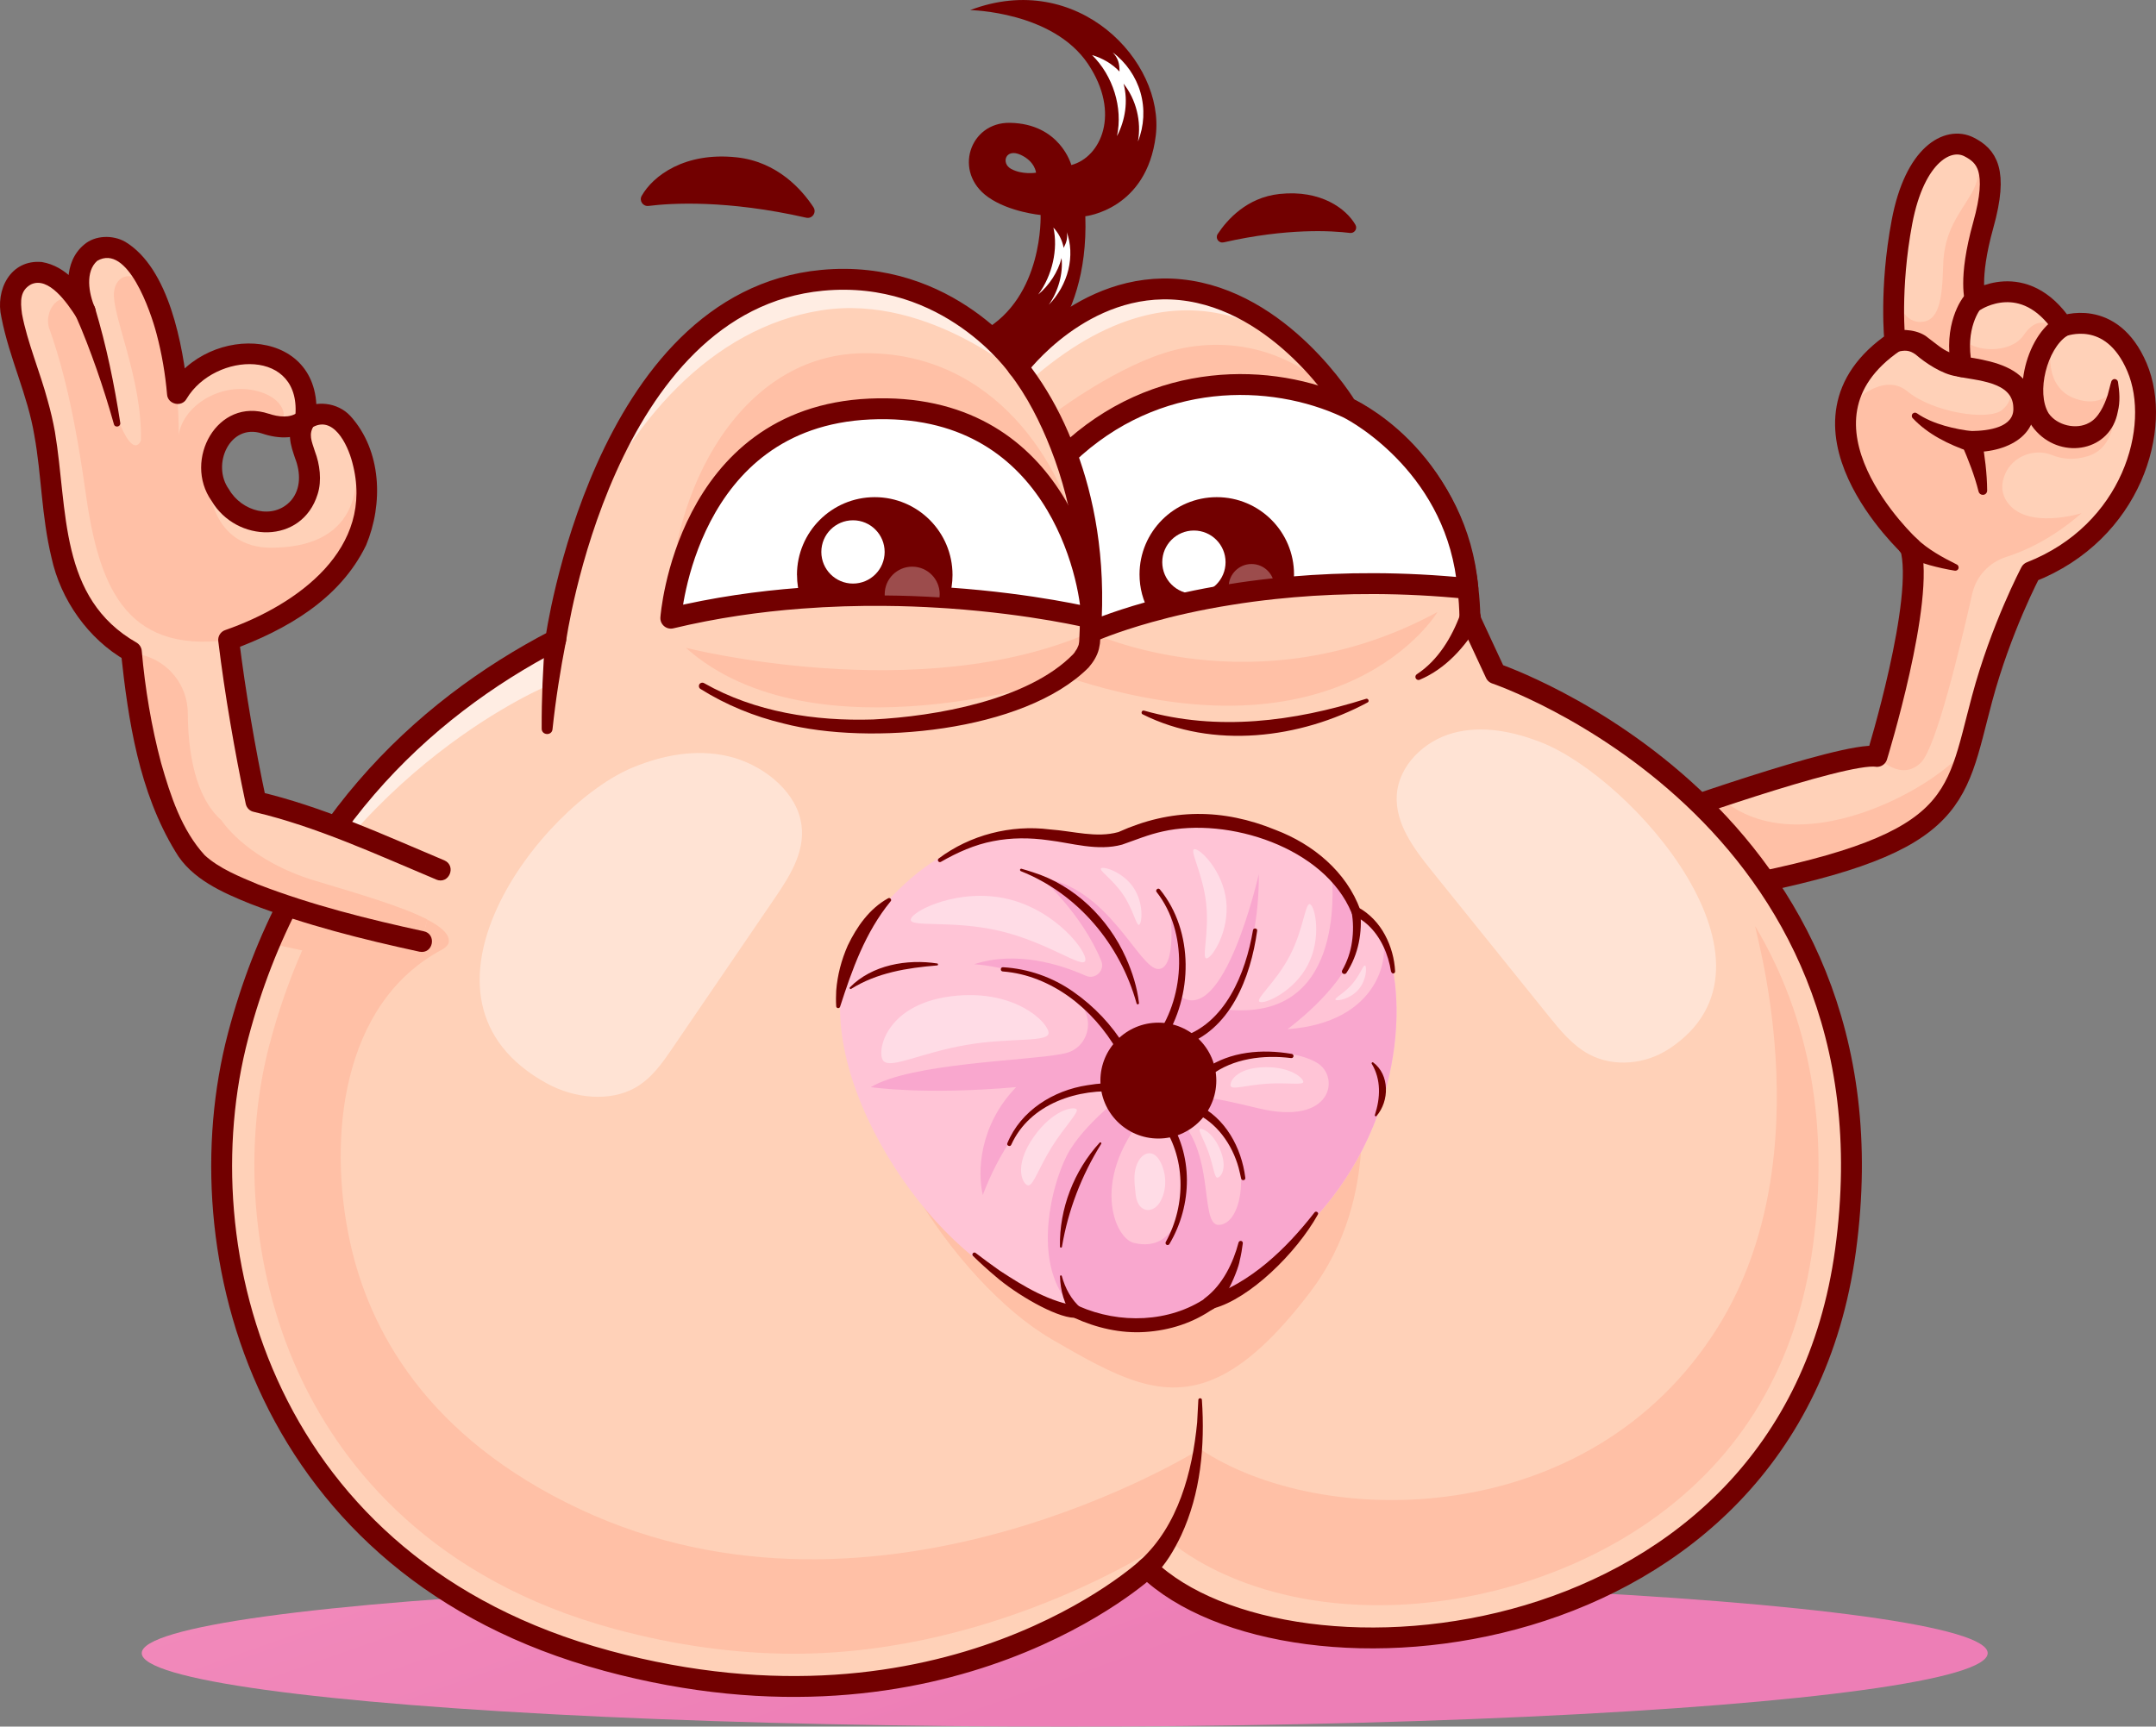 <?xml version="1.0" encoding="UTF-8"?>
<svg id="Layer_2" data-name="Layer 2" xmlns="http://www.w3.org/2000/svg" xmlns:xlink="http://www.w3.org/1999/xlink" viewBox="0 0 326.26 261.34">
  <rect x="0" y="0" width="326.26" height="261.34" fill="#808080" stroke="none"/>
  <defs>
    <style>
      .cls-1 {
        fill: url(#linear-gradient);
      }

      .cls-1, .cls-2, .cls-3, .cls-4, .cls-5, .cls-6, .cls-7, .cls-8, .cls-9, .cls-10 {
        stroke-width: 0px;
      }

      .cls-2 {
        opacity: .6;
      }

      .cls-2, .cls-4, .cls-6, .cls-10 {
        fill: #fff;
      }

      .cls-3 {
        fill: #ffd1b8;
      }

      .cls-4 {
        opacity: .3;
      }

      .cls-5 {
        fill: #f9a7ce;
      }

      .cls-11 {
        fill: none;
        stroke: #720000;
        stroke-linecap: round;
        stroke-linejoin: round;
        stroke-width: 3.16px;
      }

      .cls-12, .cls-6 {
        opacity: .4;
      }

      .cls-7 {
        fill: #ffc0a6;
      }

      .cls-8 {
        fill: #ffc4d6;
      }

      .cls-9 {
        fill: #720000;
      }
    </style>
    <linearGradient id="linear-gradient" x1="3459.28" y1="255.97" x2="3538.8" y2="29.89" gradientTransform="translate(3622.42) rotate(-180) scale(1 -1)" gradientUnits="userSpaceOnUse">
      <stop offset="0" stop-color="#ed7eb6"/>
      <stop offset="1" stop-color="#ffaec9"/>
    </linearGradient>
  </defs>
  <g id="Layer_1-2" data-name="Layer 1">
    <g>
      <ellipse class="cls-1" cx="161.12" cy="250.22" rx="139.67" ry="11.12"/>
      <g>
        <path class="cls-9" d="M148.74,50.07l5.71,6.3s10.38-6.2,9.79-23.64c0,0,9.3-.97,10.66-12.21,1.36-11.24-11.82-25.19-28.09-18.99,0,0,12.49.19,17.83,8.14,5.02,7.49,1.94,14.14-2.52,15.31,0,0-1.68-6.27-9.3-6.39-6.09-.1-8.63,7.46-3.3,11.24,3.2,2.27,7.95,2.71,7.95,2.71,0,0,.48,12.4-8.72,17.54ZM156.78,26.14s-2.08.35-3.78-.58c-1.55-.85-.84-3.17,1.44-2.13,2.2,1,2.34,2.71,2.34,2.71Z"/>
        <path class="cls-10" d="M168.37,7.92c2.02,1.5,3.53,3.68,4.22,6.1.69,2.42.55,5.07-.39,7.4.56-3.01-.27-6.37-2.18-8.76.72,2.63.27,5.52-.99,7.94.92-4.32-.62-9.16-3.77-12.26,1.55.45,3.04,1.31,4.15,2.49,0-1.25-.19-1.98-1.03-2.9Z"/>
        <path class="cls-10" d="M161.41,35.09c.65,1.71.74,3.76.26,5.74s-1.55,3.88-2.97,5.31c1.45-2.04,2.2-4.75,1.94-7.08-.54,2.14-1.88,4.13-3.53,5.52,2.15-2.89,3.02-6.9,2.3-10.13.76.8,1.33,1.87,1.55,3.07.46-.91.62-1.51.46-2.43Z"/>
      </g>
      <path class="cls-9" d="M122,32.95c.91.21,1.61-.79,1.1-1.58-1.74-2.65-5.46-6.9-11.66-7.56-7.83-.83-12.62,2.8-14.34,5.84-.41.73.2,1.62,1.03,1.52,3.42-.43,11.84-.95,23.87,1.78Z"/>
      <path class="cls-9" d="M185.15,36.68c-.73.17-1.29-.64-.88-1.26,1.4-2.12,4.38-5.53,9.35-6.06,6.28-.67,10.12,2.25,11.5,4.68.33.59-.16,1.3-.83,1.22-2.75-.34-9.5-.76-19.14,1.43Z"/>
      <g>
        <g>
          <path class="cls-3" d="M249.94,124.19l9.69,10.65c32.14-5.86,35.65-11.43,38.75-23.09.49-1.84.97-3.82,1.55-5.98,2.87-10.68,7.36-19.18,7.36-19.18,15.31-6.01,19.96-21.89,16.08-31-3.88-9.11-11.24-6.2-11.24-6.2-5.88-8.72-13.18-3.87-13.18-3.87,0,0,0-.02-.02-.07-.15-.51-.94-3.75,1.18-11.36,1.96-7.03.95-9.66-.98-11.11-.36-.27-.75-.51-1.15-.71-3.2-1.65-8.23,1.06-10.17,11.33-.47,2.5-.78,4.86-.97,7,0,.01,0,.02,0,.04-.03.34-.06.67-.08,1-.46,6.04-.02,10.08-.02,10.08-18.08,12.27,2.33,31.07,2.33,31.07,2.33,7.82-5.04,31.71-5.04,31.71-3.06-.47-14.95,3.2-23.84,6.16-5.76,1.92-10.27,3.54-10.27,3.54Z"/>
          <path class="cls-7" d="M249.94,124.19l9.69,10.65c32.14-5.86,35.65-11.43,38.75-23.09-1.83,5.52-25.63,20.16-38.17,8.89-5.76,1.92-10.27,3.54-10.27,3.54Z"/>
          <path class="cls-7" d="M284.05,114.49s3.56,4.01,6.66.91c2.28-2.28,5.96-17.61,7.74-25.53.6-2.66,2.58-4.76,5.17-5.58,2.89-.92,6.99-2.79,11.37-6.61-.28.08-8.31,2.51-11.24-1.68-.84-1.2-.9-2.45-.55-3.63.9-3.08,4.38-4.68,7.36-3.48,1.39.56,3.23.84,5.46.13,5.3-1.68,3.92-10.06,3.92-10.06,0,0-1.91,2.96-6.15,1.28-4.23-1.68-4.06-7.17-2.59-10.24,0,0-2.43-3.02-4.94.7-2.52,3.72-10.89,2.17-9.39-1.32.48-1.09,1.12-2.5,2.06-3.95-.15-.51-.94-3.75,1.18-11.36,1.96-7.03.95-9.66-.98-11.11,0,0,1.1,3.07-.77,6.28-1.87,3.21-4.17,5.67-4.31,10.96-.14,5.3-.66,8.53-3.5,8.53-2.6,0-3.96-3.39-3.8-7.11-.36,4.81-.16,8.36-.06,9.6,1.02,0,2.06.17,3.05.56,3.08,1.2,2.93,2.41,5.44,3.3,3.23,1.14,3.65.33,6.08,1.3,3.51,1.4,3.73,4.04,1.7,5.68-2.04,1.65-10.37.42-14.34-2.84-3.97-3.26-9.16,2.61-9.16,2.61,0,0,0,0,0,0-1.8,10.43,9.61,20.95,9.61,20.95,2.33,7.82-5.04,31.71-5.04,31.71Z"/>
          <path class="cls-11" d="M249.94,124.19s29.06-10.47,34.1-9.7c0,0,7.36-23.88,5.04-31.71,0,0-20.41-18.8-2.33-31.07,0,0-.86-7.92,1.07-18.12,1.94-10.27,6.98-12.98,10.17-11.34,2.6,1.34,4.46,3.49,2.13,11.82-2.33,8.33-1.16,11.43-1.16,11.43,0,0,7.3-4.84,13.18,3.88,0,0,7.36-2.91,11.24,6.2,3.88,9.11-.78,25-16.08,31,0,0-4.5,8.5-7.36,19.18-4.26,15.89-3.1,22.28-40.3,29.06l-9.69-10.65Z"/>
          <path class="cls-9" d="M286.38,50.18c1.62-.51,4.03-.2,5.35.92,1.33,1,2.15,1.75,3.26,2.22,1.13.53,2.52.7,3.76.89,3.08.55,6.95,1.47,8.47,4.67,2.61,6.49-3.13,9.7-8.84,9.53,0,0,1.51-2.05,1.51-2.05.45,2.64.8,5.21.82,7.89,0,.36-.29.66-.66.65-.31,0-.57-.21-.64-.5-.6-2.42-1.55-4.83-2.54-7.11-.47-1.04.41-2.12,1.51-2.05,2.45-.03,6.5-.51,6.29-3.56-.08-3.98-5.6-4.05-8.63-4.73-2.2-.33-4.72-2.06-6.14-3.28-.98-.71-1.64-.68-2.8-.42-2.02.45-2.75-2.57-.72-3.08h0Z"/>
          <path class="cls-9" d="M298.07,68.38c-3.2-1.12-6.3-2.61-8.64-5.1-.18-.2-.17-.51.03-.69.17-.16.42-.17.61-.04,1.26.87,2.69,1.45,4.16,1.88,1.43.41,3,.72,4.45.85.88.07,1.53.84,1.46,1.71-.07,1.01-1.12,1.71-2.08,1.39h0Z"/>
          <path class="cls-11" d="M298.38,45.9s-2.78,3.49-1.52,9.61"/>
          <path class="cls-9" d="M312.8,50.83c-3,1.96-4.72,8.55-2.79,11.73,1.26,1.83,4.19,2.53,6.12,1.44,1.41-.71,2.31-2.63,2.82-4.22.2-.65.33-1.35.55-2.04.09-.27.38-.43.65-.34.2.06.33.23.36.42.23,1.48.35,3-.03,4.49-1.09,5.96-8.29,7.28-12.27,3.05-4.23-4.31-1.84-14.66,3.28-17.42,1.95-.91,3.27,2,1.31,2.88h0Z"/>
          <path class="cls-9" d="M290.03,81.52c1.7,1.62,3.94,2.86,6.08,3.92.25.12.35.41.24.66-.1.2-.32.31-.53.28-1.28-.21-2.55-.49-3.82-.84-1.39-.42-2.58-.79-3.92-1.52-2.09-1.3.2-4.22,1.96-2.49h0Z"/>
        </g>
        <path class="cls-3" d="M91.78,251.36c51.74,13.97,81.82-14.01,81.82-14.01,21.31,20.54,97.14,14.47,105.67-48.05,5.95-43.61-18.71-67.6-36.38-78.94,0,0,0,0-.01,0-9.25-5.94-16.57-8.4-16.57-8.4l-3.87-8.32c-.02-1.58-.13-3.1-.3-4.55-2.41-20.54-18.3-27.39-18.3-27.39h0c-.07-.13-1.03-1.71-2.78-3.9h0s-.04-.06-.09-.12c-.16-.19-.32-.38-.48-.58-.07-.09-.16-.19-.25-.29-4.16-4.93-11.72-11.93-21.58-12.94-14.86-1.51-24.61,11.74-24.61,11.74,0,0-10.4-14.99-29.65-13.16-21.18,2.01-31.73,23.56-36.6,38.92,0,0,0,.01,0,.02-1.01,3.17-1.77,6.09-2.33,8.5-.99,4.24-1.37,6.98-1.37,6.98-7.74,4.02-15.33,9.15-22.2,15.63-3.98,3.75-7.72,7.95-11.12,12.65-1.73,2.39-3.38,4.91-4.92,7.57-.83,1.43-1.63,2.9-2.39,4.41-.92,1.81-1.79,3.67-2.61,5.59-1.08,2.52-2.07,5.14-2.98,7.86-.66,2-1.27,4.05-1.83,6.16-8.66,32.81,4.09,80.66,55.76,94.62Z"/>
        <path class="cls-2" d="M37.86,150.57c15.05-34.73,45.43-46.97,45.43-46.97l2.15-13.72c-.99,4.24-1.37,6.98-1.37,6.98-7.74,4.02-15.33,9.15-22.2,15.63-10.11,9.53-18.69,21.97-24.02,38.08Z"/>
        <path class="cls-7" d="M159.08,202.67c4.79,2.77,8.99,5.19,13.03,6.44,8.14,2.52,15.67.26,26.21-13.61,10.71-14.1,8.59-33.49,3.89-41.53-1.24-2.13-2.67-3.46-4.08-3.69l-2.73-4.08c-.21-.19-.41-.39-.61-.58-.18-.17-.36-.34-.54-.51-3.11-2.96-6.21-5.79-15.19-7.54-9.51-1.86-12.18,4.02-20.28,2.21-8.1-1.81-17.54-.94-25.08,13.21-7.53,14.15,10.98,41.35,25.4,49.68Z"/>
        <path class="cls-6" d="M82.8,164.01c4.24,2.31,9.52,2.74,13.25.67,2.54-1.41,4.18-3.79,5.76-6.11,5.17-7.58,10.34-15.16,15.51-22.74,2.37-3.48,4.83-7.4,3.81-11.8-1.07-4.64-5.98-8.42-10.96-9.57s-9.95-.11-14.28,1.65c-14.09,5.72-36.59,35.08-13.08,47.91Z"/>
        <path class="cls-6" d="M252.51,158.79c-3.52,2.3-8.29,2.78-12,.81-2.53-1.34-4.4-3.64-6.2-5.87-5.88-7.31-11.77-14.62-17.65-21.92-2.7-3.35-5.54-7.14-5.29-11.43.27-4.53,4.17-8.26,8.56-9.44s9.08-.23,13.3,1.43c13.75,5.39,38.81,33.66,19.29,46.42Z"/>
        <path class="cls-7" d="M165.01,95.69s28-10.53,57.12-6.62c-2.41-20.54-18.3-27.39-18.3-27.39h0c-8.3-9.73-19.32-10.94-27.71-8.23-8.39,2.71-17.39,9.68-17.39,9.68,0,0,7.05,9.88,6.28,32.56Z"/>
        <path class="cls-7" d="M163.54,82.79c-2.53-12.29-12.88-29.52-32.83-29.33s-30.3,23.64-29.2,40.88c0,0,32.28-10.27,63.68-.78,0,0,.55-.05-1.66-10.78Z"/>
        <path class="cls-2" d="M87.78,81.36c7.21-17.37,19.89-31.78,36.51-34.39,16.63-2.61,31.37,10.82,31.37,10.82,24.03-21.3,40.75-5.32,44.56-1-4.16-4.93-11.72-11.93-21.58-12.94-14.86-1.51-24.61,11.74-24.61,11.74,0,0-10.4-14.99-29.65-13.16-21.18,2.01-31.73,23.56-36.6,38.92Z"/>
        <path class="cls-7" d="M217.53,92.64s-14.09,23.67-56.09,9.84c0,0-38.27,12.84-57.65-4.43,0,0,35.39,9.02,61.22-2.36,0,0,25,11.9,52.52-3.06Z"/>
        <path class="cls-7" d="M40.81,158c1.3-4.94,2.95-9.66,4.92-14.15-1.6-.32-3.24-.69-4.9-1.14.82-1.92,1.69-3.78,2.61-5.59.76-1.51,1.56-2.98,2.39-4.41.56.2,1.14.4,1.75.58,6.63,2,13.26,3.92,17.07,5.9,2.09,1.08,3.34,2.17,3.27,3.31-.03.47-.41.9-1.1,1.27-15.15,8.11-17.31,28.57-13.82,44.36,2.88,13.05,11.43,29.34,34.76,40.3,45.41,21.33,93.85-9.11,93.85-9.11,18.17,12.21,58.95,12.59,78.33-18.42,16.48-26.38,4.98-61.89,5.71-60.65,8.24,13.9,11.17,30.18,8.69,48.37-2.45,17.93-10.79,31.96-24.79,41.71-11.53,8.02-26.81,12.84-41.93,12.63-20.63-.29-30.74-9.84-30.74-9.84,0,0-25.1,17.19-56.77,17.19-8.77,0-17.87-1.26-27.05-3.73-27.78-7.51-41.08-24.59-47.33-37.6-7.43-15.45-9.27-34.51-4.93-50.97Z"/>
        <path class="cls-11" d="M91.78,251.36c51.74,13.97,81.82-14.01,81.82-14.01,21.31,20.54,97.14,14.47,105.67-48.05,9.06-66.46-52.96-87.35-52.96-87.35l-3.87-8.32c-.02-1.58-.13-3.1-.3-4.55-2.41-20.54-18.3-27.39-18.3-27.39h0c-.22-.41-9.94-16.29-25.18-17.84-14.85-1.51-24.61,11.74-24.61,11.74,0,0-10.4-14.99-29.65-13.16-33.24,3.16-40.31,54.43-40.31,54.43-20.54,10.66-39.95,29.15-48.05,59.88-8.66,32.81,4.09,80.66,55.76,94.62Z"/>
        <path class="cls-9" d="M155.22,54.55c9.41,11.93,12.19,27.75,11.25,42.59,0,.31-.13.8-.18,1.11-.27,1.06-.86,1.98-1.56,2.79-9.8,9.81-33.24,11.83-46.15,8.47-4.44-1.06-8.72-2.81-12.58-5.23-.24-.15-.31-.47-.16-.71.15-.24.46-.31.7-.17,7.73,4.39,16.78,5.77,25.57,5.5,9.46-.47,23.48-2.93,30.26-9.85,0,0,.23-.27.23-.27.13-.26.4-.55.47-.8.05-.17.19-.35.18-.5.03-.17.08-.37.07-.55.52-9.82-.71-19.84-4.32-29.01-1.56-3.98-3.63-8.08-6.22-11.39-1.24-1.6,1.11-3.55,2.45-1.99h0Z"/>
        <g>
          <g>
            <path class="cls-10" d="M101.52,93.57c6.67-1.6,13.3-2.54,19.62-3.02,4.43-.34,8.71-.46,12.74-.42,2.9.02,5.68.13,8.29.29.49.03.97.06,1.44.09,12.91.91,21.58,3.05,21.58,3.05-.14-5.94-5.29-32.94-33.58-31.65-27.89,1.27-30.1,31.65-30.1,31.65Z"/>
            <path class="cls-11" d="M101.52,93.57c6.67-1.6,13.3-2.54,19.62-3.02,4.43-.34,8.71-.46,12.74-.42,2.9.02,5.68.13,8.29.29.49.03.97.06,1.44.09,12.91.91,21.58,3.05,21.58,3.05-.14-5.94-5.29-32.94-33.58-31.65-27.89,1.27-30.1,31.65-30.1,31.65Z"/>
            <g>
              <path class="cls-9" d="M120.61,87.03c0,1.23.19,2.41.53,3.52,4.43-.34,8.71-.46,12.74-.42,2.9.02,5.68.13,8.29.29.49.03.97.06,1.44.09.35-1.1.53-2.27.53-3.49,0-6.5-5.27-11.77-11.77-11.77-6.5,0-11.77,5.27-11.77,11.77Z"/>
              <circle class="cls-10" cx="129.08" cy="83.54" r="4.79"/>
              <path class="cls-4" d="M133.88,89.93c0,.06,0,.13,0,.2,2.9.02,5.68.13,8.29.29.02-.16.03-.33.03-.49,0-2.3-1.86-4.16-4.16-4.16-2.3,0-4.16,1.87-4.16,4.16Z"/>
            </g>
          </g>
          <g>
            <path class="cls-10" d="M165.01,95.69c.11-.05,3.23-1.47,8.92-3.06,3.26-.91,7.36-1.87,12.23-2.64,2.09-.34,4.33-.64,6.69-.89.92-.1,1.86-.19,2.82-.27,7.63-.65,16.52-.75,26.46.25-1.51-17.98-16.27-26.44-18.3-27.39-11.37-5.32-28.93-5.71-42.39,7.12,2.46,6.6,4.39,15.61,3.58,26.88Z"/>
            <g>
              <path class="cls-9" d="M172.44,86.94c0,2.07.53,4.01,1.49,5.69,3.26-.91,7.36-1.87,12.23-2.64,2.09-.34,4.33-.64,6.69-.89.92-.1,1.86-.19,2.82-.27.1-.61.15-1.24.15-1.89,0-6.45-5.23-11.69-11.69-11.69-6.45,0-11.69,5.23-11.69,11.69Z"/>
              <circle class="cls-10" cx="180.67" cy="85.09" r="4.79"/>
              <path class="cls-4" d="M185.95,88.83c0,.41.07.8.2,1.16,2.09-.34,4.33-.64,6.69-.89,0-.09.01-.18.01-.27,0-1.91-1.55-3.46-3.46-3.46-1.91,0-3.46,1.55-3.46,3.46Z"/>
            </g>
            <path class="cls-11" d="M165.01,95.69c.11-.05,3.23-1.47,8.92-3.06,3.26-.91,7.36-1.87,12.23-2.64,2.09-.34,4.33-.64,6.69-.89.92-.1,1.86-.19,2.82-.27,7.63-.65,16.52-.75,26.46.25-1.51-17.98-16.27-26.44-18.3-27.39-11.37-5.32-28.93-5.71-42.39,7.12,2.46,6.6,4.39,15.61,3.58,26.88Z"/>
          </g>
        </g>
        <path class="cls-9" d="M206.96,106.32c-10.23,5.5-23.44,7.12-34.05,1.8-.32-.15-.12-.67.22-.56,11.1,3.15,22.68,1.66,33.57-1.78.33-.13.58.37.26.54h0Z"/>
        <path class="cls-9" d="M223.88,94.25c-2.16,3.65-5.1,6.98-9.05,8.64-.24.1-.51-.02-.61-.26-.09-.22,0-.46.19-.58,3.19-2.09,5.3-5.59,6.58-9.09.81-2.14,3.94-.76,2.89,1.28h0Z"/>
        <path class="cls-9" d="M85.64,97.08c-.85,4.38-1.56,8.85-2.03,13.3-.1,1.01-1.63.94-1.64-.08-.02-4.57.18-9.1.54-13.67.07-.87.84-1.52,1.71-1.45.94.07,1.62.98,1.42,1.9h0Z"/>
        <g>
          <path class="cls-8" d="M151.52,193.16c5.04,2.92,9.45,5.48,13.88,6.79,8.93,2.65,17.96.27,32.39-14.35,14.68-14.87,15.51-35.31,11.46-43.78-1.07-2.24-2.48-3.65-4.07-3.89l-2.45-4.3c-.21-.2-.41-.41-.61-.61-.18-.18-.35-.36-.53-.54-3.07-3.12-6.16-6.1-16.18-7.95-10.62-1.96-14.67,4.23-23.67,2.33-9-1.91-20-.99-31.04,13.92-11.04,14.91,5.65,43.59,20.81,52.38Z"/>
          <path class="cls-5" d="M153.77,164.55c-5.68,5.88-5.86,12.99-5.04,16.33,0,0,3.6-10.32,9.94-14.13,6.34-3.81,12.34-1.86,12.34-1.86,0,0-7.17,5.22-9.59,10.06-2.43,4.84-4.63,14.73-.72,20.93,0,0,1.96,1.88,4.69,4.08,8.93,2.65,17.96.27,32.39-14.35,14.68-14.87,15.51-35.31,11.46-43.78-.1-.05-.15-.08-.15-.08,1.23,2.89-.3,13-14.26,14.03,0,0,7.89-5.76,9.86-11.51,1.56-4.57-1.33-9.44-2.58-11.24-.33-.47-.54-.73-.54-.73,0,0,0,.06,0,.19.08,2.23,1.84,22.31-16.18,20.29,0,0,5.2-7.32,5.1-20.48,0,0-5.33,23.66-12.12,18.33,0,0,1.28-8.34-1.3-13.04,0,0,1.12,9.1-1.8,9.08-2.92-.01-7.52-12.49-17.72-13.81,0,0,6.15,5.38,9.1,12.58.6,1.46-.9,2.89-2.34,2.25-3.93-1.75-10.54-3.81-16.9-1.74,0,0,7.87.31,15.26,5.36,3.24,2.22,2.32,7.26-1.51,8.12-.2.05-.42.09-.64.13-5.35,1.01-22.73,1.36-28.74,4.99,0,0,8.01,1.23,21.96,0ZM176.5,167.78l2.39-1.18.72-3.04s3.86-2.17,8.52-3.6c4.65-1.43,9.34-.26,11.26.96,3.39,2.14,2.23,9.5-8.88,6.85-8.68-2.07-8.07-1.78-11.61-1.18,0,0,5.1,2.28,7.56,6.54,2.46,4.26,1.42,12.01-1.94,12.27-3.35.26,0-12.66-8.01-17.63ZM175.3,166.6s4.3,7.41,3.6,14.28c-.7,6.86-4.11,8.02-7.31,7.25-3.21-.78-7.07-11.01,3.71-21.53Z"/>
          <g>
            <g class="cls-12">
              <path class="cls-10" d="M137.83,139.12c-.32,1.34,6.23.07,13.52,1.8s12.57,5.81,12.89,4.47c.32-1.34-4.44-7.59-11.74-9.32-7.29-1.73-14.36,1.72-14.67,3.06Z"/>
              <path class="cls-10" d="M180.76,128.53c-.84.09,1.25,3.61,1.76,8.17s-.75,8.45.09,8.36,3.46-4.13,2.95-8.7c-.51-4.57-3.96-7.93-4.8-7.83Z"/>
              <path class="cls-10" d="M166.63,131.42c-.43.29,1.72,1.62,3.32,3.98s2.02,4.86,2.45,4.57.71-3.27-.88-5.63c-1.59-2.36-4.45-3.22-4.89-2.92Z"/>
              <path class="cls-10" d="M198.27,136.87c-.75-.39-.96,3.69-3.08,7.77s-5.32,6.61-4.57,7,5.17-1.51,7.29-5.59,1.11-8.79.36-9.18Z"/>
              <path class="cls-10" d="M206.58,146.16c-.26-.23-.74,1.39-1.98,2.81-1.24,1.43-2.77,2.13-2.5,2.36s2.22-.11,3.46-1.54c1.24-1.43,1.29-3.41,1.03-3.64Z"/>
              <path class="cls-10" d="M133.68,160.58c1.15,1.24,5.59-1.2,12.49-2.41,6.9-1.2,12.79-.28,12.5-1.95-.29-1.67-5.04-6.28-13.83-5.52-10.97.95-12.26,8.68-11.16,9.87Z"/>
              <path class="cls-10" d="M155.66,179.42c.76-.11,1.54-2.66,3.53-5.85,1.99-3.19,4.26-5.35,3.67-5.72s-3.57.24-6.33,4.09c-3.44,4.79-1.6,7.59-.87,7.48Z"/>
              <path class="cls-10" d="M184.16,178.24c-.41-.16-.53-1.68-1.24-3.71-.71-2.03-1.7-3.53-1.33-3.66s1.96.58,3.02,3.08c1.32,3.11-.06,4.44-.46,4.29Z"/>
              <path class="cls-10" d="M186.29,164.47c.43.44,2.46-.24,5.48-.44,3.02-.2,5.5.27,5.46-.29s-1.83-2.22-5.64-2.21c-4.75,0-5.71,2.52-5.3,2.95Z"/>
              <path class="cls-10" d="M175.85,181.33c-.22.53-.53,1.04-.97,1.39s-1.06.54-1.61.36c-.52-.16-.91-.62-1.13-1.13s-.28-1.06-.33-1.61c-.14-1.26-.27-2.55.11-3.76.68-2.15,2.54-2.89,3.67-.73.87,1.66,1,3.74.26,5.48Z"/>
            </g>
            <g>
              <path class="cls-9" d="M210.5,147.06c-.4-2.61-1.54-5.25-3.5-7.06-.64-.6-1.37-1.06-2.14-1.45-.15-.08-.27-.21-.32-.36-4.08-9.94-18.71-14.59-28.6-12.34-2.15.47-4,1.25-6.13,1.99-3.72,1.03-7.67-.25-11.14-.66-2.81-.4-5.64-.41-8.4.14-2.77.53-5.4,1.7-7.89,3.13-.14.08-.33.04-.41-.11-.08-.13-.04-.31.08-.4,4.74-3.56,10.92-5.15,16.81-4.4,3.63.26,7.03,1.33,10.39.4,7.96-3.6,15.78-3.61,23.84-.3,5.57,2.13,10.64,6.25,12.77,12.1l-.34-.41c1.76.96,3.16,2.48,4.07,4.19.92,1.72,1.43,3.58,1.53,5.51,0,.16-.12.31-.28.31-.17,0-.3-.12-.31-.28h0Z"/>
              <path class="cls-9" d="M134.76,136.44c-3.83,4.69-5.81,10.3-7.64,15.96-.06.16-.24.23-.39.17-.11-.04-.18-.15-.19-.26-.05-.78-.04-1.57,0-2.35.18-2.36.79-4.67,1.75-6.85,1.37-2.85,3.28-5.59,6.12-7.15.3-.16.6.25.35.48h0Z"/>
              <path class="cls-9" d="M199.43,183.83c-3.3,5.91-10.33,12.72-15.73,14.19-3.11,2.21-6.68,3.35-10.43,3.59-3.71.24-7.37-.62-10.72-2.15-2.86-.08-8.85-3.6-11.95-6.31-.87-.72-2.57-2.25-3.36-3.05-.26-.25.09-.68.39-.46,1.2.91,2.39,1.8,3.62,2.66,3.65,2.4,7.65,4.84,12.02,5.41,6.12,2.7,13.68,2.51,19.27-1.29,6.74-2.24,12.07-7.37,16.38-12.9.19-.3.71,0,.5.32h0Z"/>
              <path class="cls-9" d="M182.45,196.4c2.57-1.98,4.16-5.23,4.98-8.34.05-.17.22-.27.4-.23.16.04.26.2.24.35-.11.87-.25,1.75-.47,2.62-.2,1.49-3.31,9.14-5.35,7.22-.46-.47-.36-1.28.2-1.62h0Z"/>
              <path class="cls-9" d="M162.32,199.21c-1.29-1.76-1.86-3.9-1.91-6.03,0-.08.06-.14.14-.14.06,0,.12.04.13.1.49,1.82,1.45,3.62,2.87,4.82,1.02.84-.4,2.26-1.24,1.24h0Z"/>
              <circle class="cls-9" cx="175.29" cy="163.56" r="8.77"/>
              <path class="cls-9" d="M205.83,137.82c.37,3.28-.26,6.66-2.07,9.43-.11.18-.35.23-.52.12-.17-.11-.23-.33-.13-.5.76-1.33,1.27-2.79,1.48-4.31.22-1.48.22-3.08-.06-4.53-.16-.87,1.19-1.09,1.31-.21h0Z"/>
              <path class="cls-9" d="M178.52,157.05c6.89-1.97,9.99-9.76,11.09-16.25.05-.41.71-.32.63.09-.98,7.02-4.04,15.18-11.48,17.46-.91.21-1.17-1.16-.24-1.3h0Z"/>
              <path class="cls-9" d="M175.08,156.71c4.28-6.13,4.66-15.62-.02-21.65-.31-.29.16-.77.45-.45,5.2,6.34,5.02,16.19.6,22.92-.54.73-1.63-.13-1.03-.82h0Z"/>
              <path class="cls-9" d="M171.99,151.86c-2.48-8.91-8.85-16.56-17.51-20-.1-.04-.15-.16-.11-.26.04-.08.13-.13.22-.1.57.16,1.13.33,1.7.52,6.3,1.96,11.43,6.98,14.1,12.96.97,2.18,1.69,4.46,1.97,6.83.03.23-.32.29-.37.06h0Z"/>
              <path class="cls-9" d="M169.08,159.05c-3.59-6.26-9.94-11.44-17.33-12.01-.42-.02-.39-.67.04-.64,3.8.22,7.53,1.52,10.65,3.73,3.15,2.2,5.79,4.99,7.81,8.29.19.31.09.72-.23.91-.33.2-.77.07-.94-.28h0Z"/>
              <path class="cls-9" d="M169.59,165.27c-6.39-.62-13.76,1.77-16.56,8-.16.39-.77.13-.58-.26,2.03-4.91,6.95-7.97,12.09-8.75,1.71-.28,3.41-.42,5.2-.3.36.02.64.34.62.7-.02.39-.38.67-.76.61h0Z"/>
              <path class="cls-9" d="M182.34,161.79c3.82-2.67,8.68-3.04,13.14-2.27.17.03.29.19.26.37-.03.17-.19.29-.36.26-4.15-.52-8.81.04-12.18,2.64-.67.63-1.59-.44-.86-1.01h0Z"/>
              <path class="cls-9" d="M181.13,167.16c4.31,2.03,6.74,6.54,7.32,11.1.03.17-.08.34-.26.37-.17.03-.33-.08-.37-.24-.13-.54-.23-1.09-.38-1.62-.96-3.52-3.35-6.95-6.78-8.37-.88-.28-.39-1.61.46-1.24h0Z"/>
              <path class="cls-9" d="M176.63,168.98c4,5.7,3.83,13.43.34,19.3-.08.16-.27.22-.42.14-.17-.08-.22-.29-.13-.45,3.1-5.6,3.08-12.97-.82-18.17-.6-.69.5-1.57,1.04-.82h0Z"/>
              <path class="cls-9" d="M166.64,173.14c-2.97,4.76-5.01,10.04-5.94,15.58-.02.17-.3.16-.3-.02-.12-5.73,2.13-11.53,6.01-15.75.12-.13.34.04.23.19h0Z"/>
              <path class="cls-9" d="M141.81,146.13c-4.55.37-9.1,1.1-13.01,3.55-.14.09-.31-.11-.19-.23,3.35-3.41,8.65-4.32,13.22-3.62.17.03.16.3-.02.3h0Z"/>
              <path class="cls-9" d="M208.05,168.77c.85-2.58.97-5.37-.47-7.76-.08-.13.1-.3.22-.2,2.51,1.87,2.46,5.84.51,8.1-.1.13-.32.01-.26-.14h0Z"/>
            </g>
          </g>
        </g>
        <path class="cls-9" d="M172.59,236.13c5.7-5.23,7.85-13.33,8.57-20.82,0,0,.18-3.4.18-3.4-.01-.34.53-.37.54-.02.47,6.95-.17,14.14-3.15,20.53-1.08,2.25-2.3,4.34-4.11,6.14-1.64,1.48-3.78-1.07-2.02-2.43h0Z"/>
        <g>
          <path class="cls-3" d="M5.92,61.87c3.61,13.38-.77,26.91,13.95,36.76,0,0,1.63,22.38,9.56,31.49,2.21,2.54,7.89,4.97,14.01,6.99,9.63,3.19,20.35,5.38,20.35,5.38l.87-3.31,1.98-7.51s-8.05-3.57-15.89-6.54c-4.65-1.76-9.23-3.31-12.02-3.8,0,0-2.58-11.76-4.13-24.48,0,0,13.69-4.34,18.86-13.96,3.13-5.84,2.27-13.36-.39-17.4h0c-1.72-2.61-4.2-3.76-6.84-2.04,0,0,1.29-9.04-7.23-9.82-8.53-.77-12.14,5.94-12.14,5.94,0,0-.34-5.22-2-10.77,0-.01,0-.02,0-.04-.12-.41-.25-.82-.4-1.23,0-.01,0-.03-.01-.05-.8-2.4-1.86-4.78-3.26-6.77-4.91-6.98-11.88-2.07-8.26,6.46,0,0-4.68-8.24-9.2-5.41-4.67,2.94-.45,10.21,2.22,20.09ZM33.53,75.25c-1.15-1.6-1.6-3.34-1.53-4.98.05-1.14.36-2.22.87-3.17,1.26-2.34,3.74-3.84,6.59-3.19.23.05.47.12.7.2.44.15.86.27,1.25.35,3.15.65,4.66-.82,4.81-.98-2.56,3.73,2.3,6.35,0,11.77-1.73,4.1-8.47,5.91-12.7,0Z"/>
          <path class="cls-7" d="M19.88,98.63s1.63,22.38,9.56,31.49c2.21,2.54,7.89,4.97,14.01,6.99,9.63,3.19,20.35,5.38,20.35,5.38l.87-3.31c-3.81-1.98-10.44-3.9-17.07-5.9-.61-.18-1.19-.38-1.75-.58-8.95-3.21-12.32-8.52-12.32-8.52-4.12-3.63-5.08-10.66-5.11-16.23-.02-4.19-2.87-7.8-6.93-8.82-1.07-.27-1.61-.51-1.61-.51Z"/>
          <path class="cls-7" d="M7.48,49.78c1.36,3.88,3.48,10.56,5.42,24.41,1.94,13.86,5.61,24.8,21.7,22.67,0,0,13.69-4.34,18.86-13.96,3.13-5.84,2.27-13.36-.39-17.4h0c2.39,8.88.39,17.4-12.07,17.4-8.72,0-10.11-9-9-12.62.32-1.05.51-2.14.86-3.15,0,0,0-.01,0-.02,1.76-5.04,4.39-4.03,6.59-3.19.7.27,1.37.52,1.94.55h.01c2.36.09,2.52-4.22-2.91-5.38-5.44-1.16-10.87,2.52-11.45,6.78,0,0,.25-8.29-2.2-17.03,0-.01,0-.02,0-.04-.12-.44-.25-.85-.4-1.23,0-.01,0-.03-.01-.05-2.63-7.31-6.8-6.65-7.17-3.35-.39,3.49,4.26,12.98,4.07,22.48,0,0-1.94,5.72-6.74-14.43-2.76-11.58-8.47-6.3-7.12-2.42Z"/>
          <g>
            <path class="cls-9" d="M66,133.12c-8.97-3.76-18.11-8.01-27.57-10.23-.64-.12-1.11-.61-1.24-1.21-.88-4.09-1.64-8.17-2.34-12.27-.7-4.1-1.31-8.22-1.82-12.36-.09-.76.37-1.46,1.08-1.69,10.93-3.82,22.72-12.33,19.2-25.37-.73-2.82-2.95-7.29-6.21-5.2-.73.48-1.71.27-2.19-.46-.21-.32-.29-.69-.25-1.04,1.21-10.67-12.15-10.08-16.42-2.94-.74,1.36-2.87.85-2.96-.66-.26-3.02-.79-6.16-1.58-9.13-.9-3.46-4.41-13.74-8.99-11.08-1.83,1.62-1.3,4.9-.35,7.09.74,1.82-1.83,3.06-2.82,1.42-1.34-2.09-4.17-6.22-6.86-4.94-1.62.91-1.63,2.46-1.35,4.47.79,4.25,2.74,8.81,3.9,13.16.43,1.52.8,3.11,1.08,4.67,1.99,11.91.55,25.18,12.38,31.93.45.28.72.74.76,1.24.5,5.68,1.46,11.45,2.93,16.97,1.43,4.98,3.09,10.12,6.61,13.97,2.22,2.01,5.15,3.18,8.08,4.41,8.07,3.11,16.58,5.25,25.04,7.08,2.01.41,1.47,3.5-.63,3.1-8.68-1.88-17.26-4.04-25.57-7.24-4.12-1.66-8.97-3.75-11.37-7.92-5.51-9.06-7.13-19.77-8.24-30.14,0,0,.76,1.24.76,1.24-5.71-3.26-9.89-9.21-11.27-15.6-1.52-6.3-1.51-12.56-2.59-18.48-1.02-6.17-3.76-11.59-4.99-17.89-.95-4.13,1.36-8.79,6.13-8.36,3.73.64,6.04,3.79,7.94,6.76,0,0-2.83,1.4-2.83,1.4-1.46-3.34-1.91-8.13,1.26-10.78,1.68-1.47,4.38-1.5,6.23-.45,6.68,4.02,8.75,15.74,9.49,22.91,0,0-2.97-.65-2.97-.65,5.98-10.22,23.95-9.36,22.33,4.85,0,0-2.43-1.55-2.43-1.55,2.3-1.69,5.75-1.27,7.67.82,4.74,5.24,4.99,13.28,2.37,19.55-4,8.24-12.12,12.82-20.33,15.85,0,0,1.09-1.7,1.09-1.7.51,4.08,1.11,8.15,1.8,12.21.69,4.06,1.45,8.12,2.31,12.12l-1.28-1.22c9.9,2.31,18.97,6.55,28.27,10.45,1.86.84.69,3.72-1.28,2.89h0Z"/>
            <path class="cls-9" d="M40.68,62.62c1.38.48,3.25.72,4.41-.24,1.35-1.36,3.5.42,2.44,2-.9,1.36-.37,2.38.13,3.96.73,1.9,1.07,4.4.41,6.45-2.37,7.67-12.3,7.4-16.06,1.01-4.33-6.14.86-15.78,8.67-13.17h0ZM39.64,65.61c-4.89-1.59-7.68,4.77-4.99,8.46,1.9,3.32,6.7,4.72,9.4,1.68,1.51-1.78,1.45-4.24.6-6.4-.28-.87-.67-1.85-.77-3.11-.11-1.27.34-2.68,1.03-3.65l2.44,2c-2.14,2-5.16,1.89-7.71,1.02h0Z"/>
          </g>
          <path class="cls-9" d="M14.38,46.62c1.72,5.71,2.91,11.51,3.82,17.39.09.59-.8.79-.96.2-.79-2.82-1.67-5.61-2.63-8.36-.96-2.72-2.01-5.5-3.18-8.11-.84-2.05,2.23-3.22,2.96-1.12h0Z"/>
        </g>
      </g>
    </g>
  </g>
</svg>